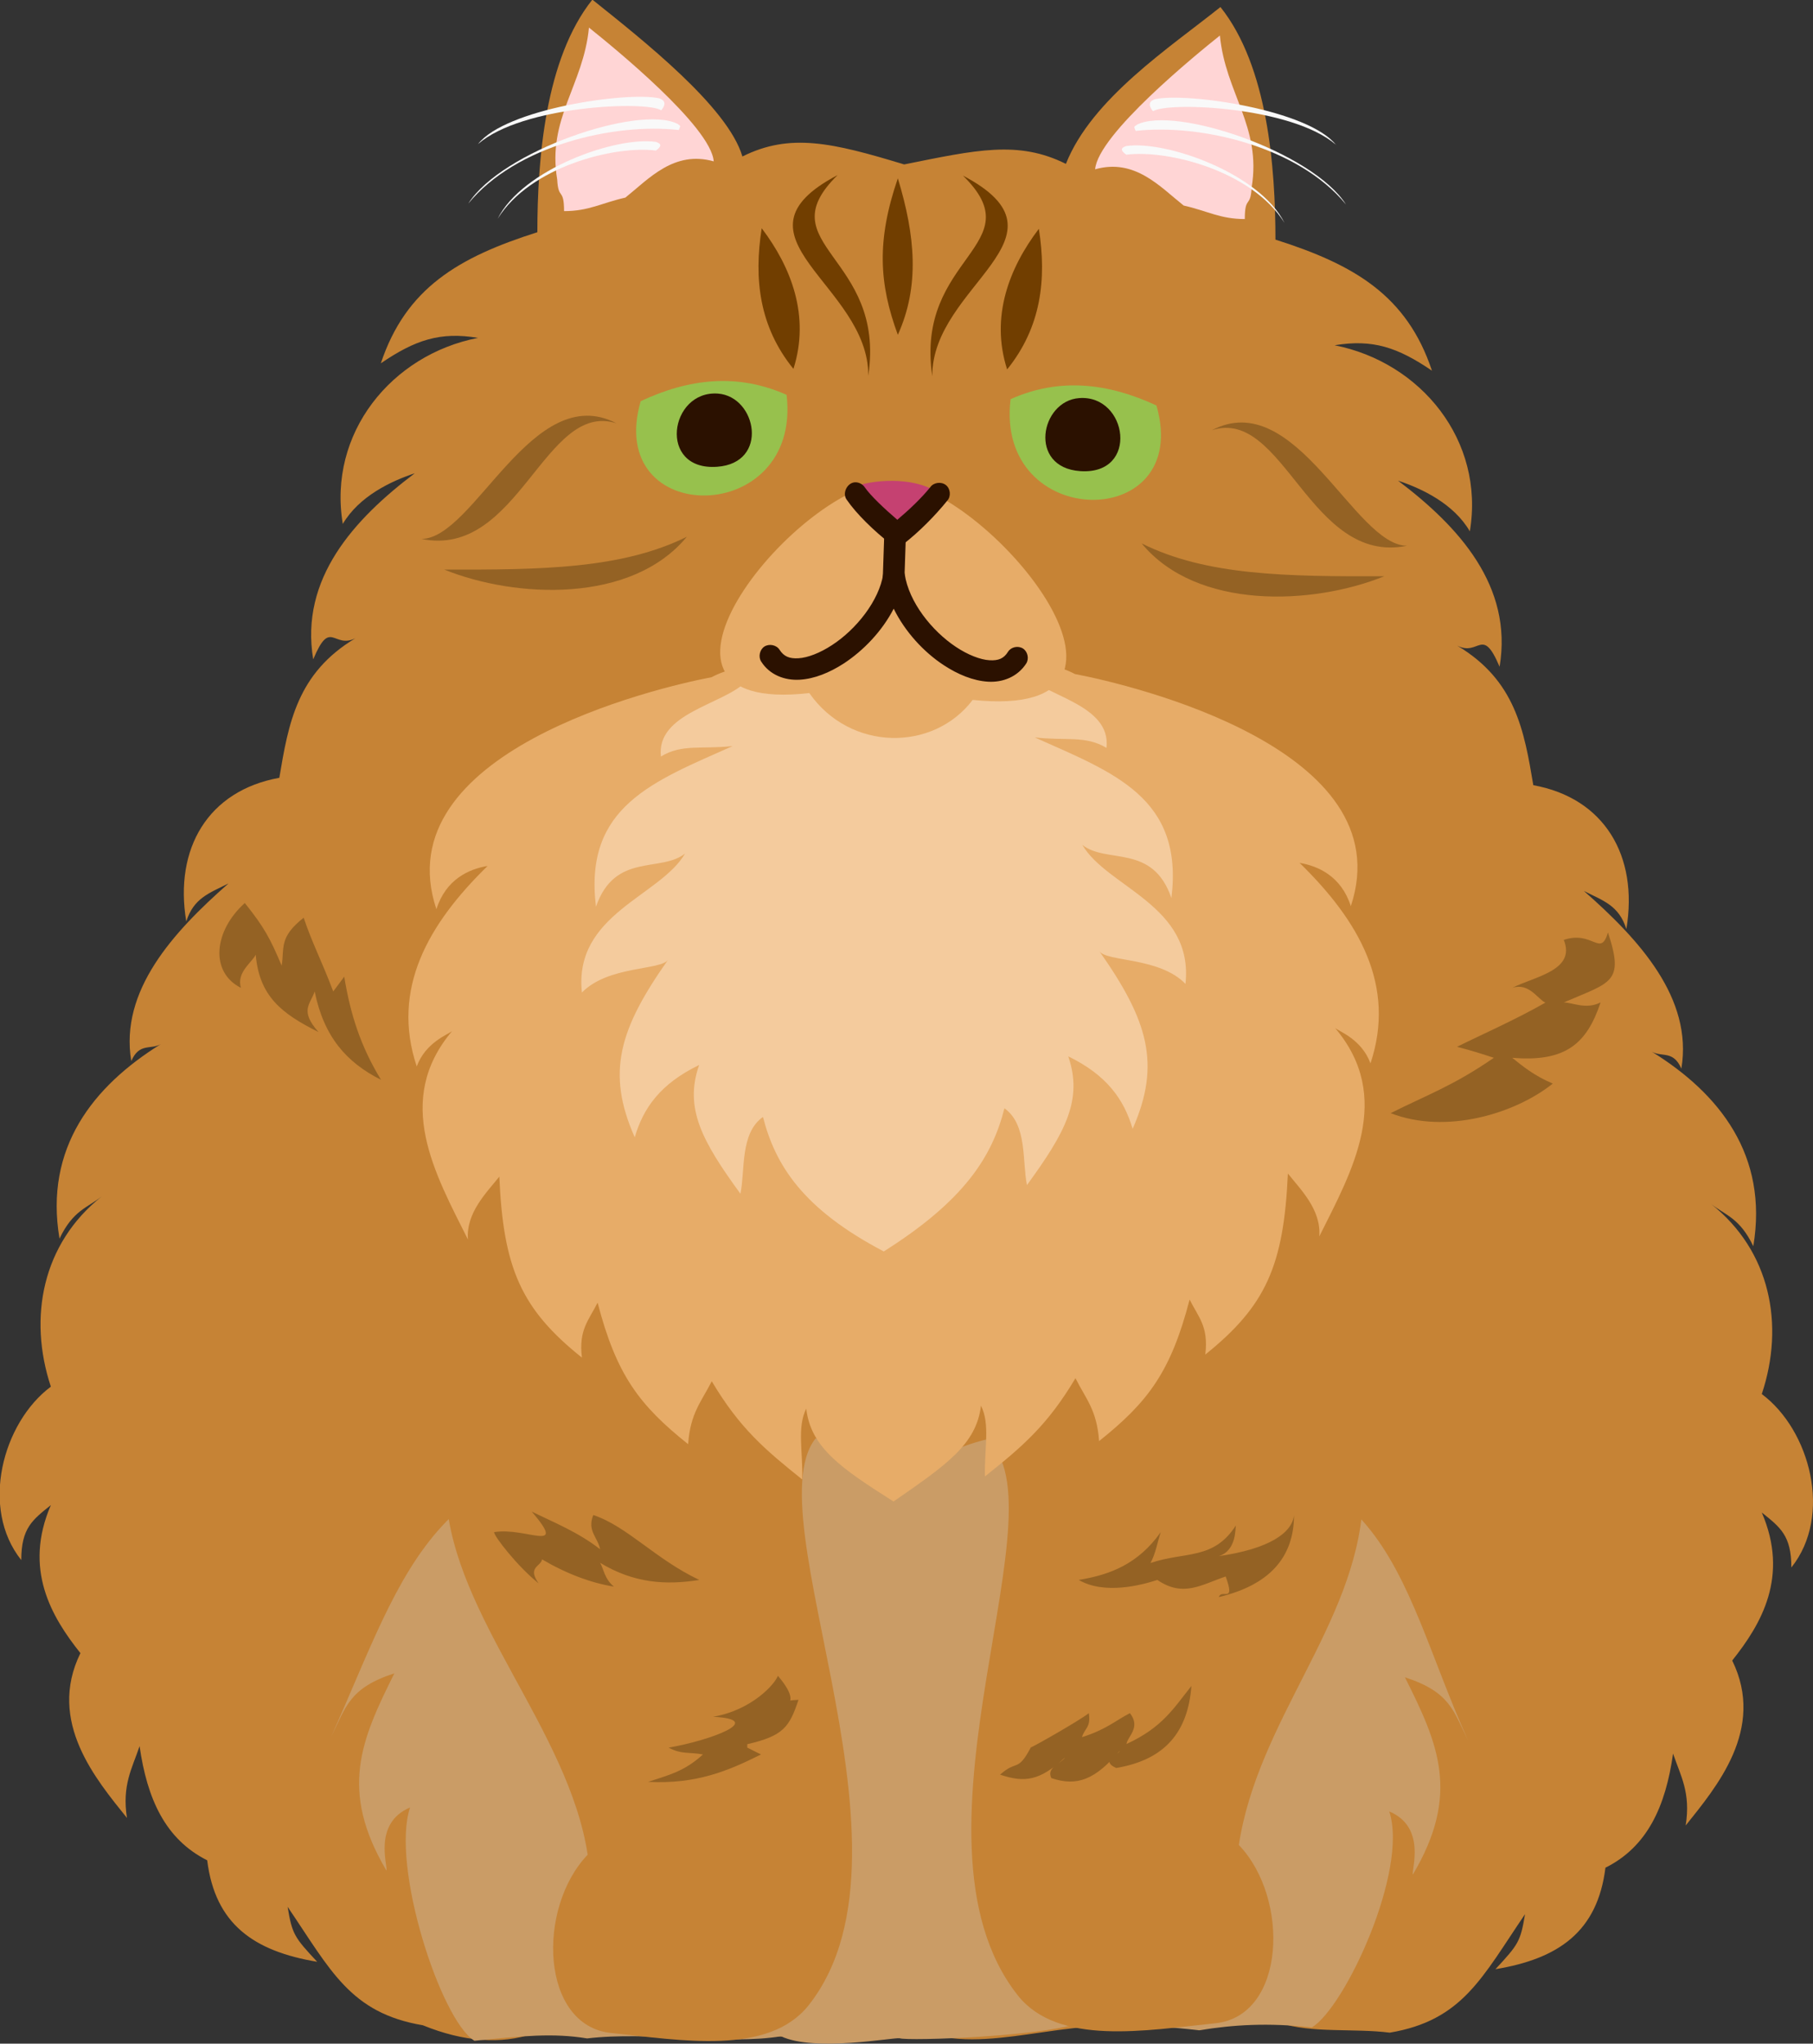 <?xml version="1.0" encoding="UTF-8"?>
<svg id="Layer_2" data-name="Layer 2" xmlns="http://www.w3.org/2000/svg" viewBox="0 0 100.54 113.35">
  <rect x="0" y="0" width="100.54" height="113.35" fill="#333333" stroke="none"/>
  <defs>
    <style>
      .cls-1 {
        fill: #f4cb9d;
      }

      .cls-1, .cls-2, .cls-3, .cls-4, .cls-5, .cls-6, .cls-7, .cls-8, .cls-9, .cls-10, .cls-11 {
        stroke-width: 0px;
      }

      .cls-2 {
        fill: #f9f9f9;
      }

      .cls-3 {
        fill: #2b1100;
      }

      .cls-4 {
        fill: #713e00;
      }

      .cls-5 {
        fill: #c54171;
      }

      .cls-6 {
        fill: #ca9c66;
      }

      .cls-7 {
        fill: #c68335;
      }

      .cls-8 {
        fill: #97c14d;
      }

      .cls-9 {
        fill: #946224;
      }

      .cls-10 {
        fill: #e7ac68;
      }

      .cls-11 {
        fill: #ffd5d5;
      }
    </style>
  </defs>
  <g id="Layer_1-2" data-name="Layer 1">
    <g>
      <path class="cls-7" d="M63.06,112.37c3.07,0,5.22-.3,7.91-.17,1.75.58,4.15.29,6.1.54,4.04-.68,5.12-3.07,7.5-6.57-.25,1.52-.37,1.68-1.64,3.05,3.5-.58,5.66-2.08,6.1-5.63,2.33-1.16,3.34-3.41,3.75-6.33.42,1.25.99,2.16.7,3.99,1.68-2.11,4.45-5.34,2.58-9.15,1.61-2.02,3.17-4.66,1.64-8.21,1.02.82,1.64,1.27,1.64,3.05,2.3-2.88,1.04-7.62-1.64-9.62,1.28-3.84.48-7.94-2.82-10.55.82.65,1.59.77,2.35,2.35.84-5.04-1.87-8.46-5.63-10.79.57.32,1.19-.09,1.64.94.65-3.9-2.33-7.15-5.4-9.85,1.07.54,1.94.8,2.35,2.11.68-4.07-1.23-7.27-5.16-7.98-.51-3.04-.99-5.81-4.22-7.74,1.23.62,1.38-1.12,2.35,1.17.75-4.48-2.27-7.78-5.63-10.32,1.33.44,3.09,1.28,3.98,2.81.84-5.04-2.72-9.38-7.5-10.32,2.11-.35,3.49.11,5.4,1.41-1.39-4.17-4.3-5.88-8.68-7.27,0-4-.43-9.62-3.05-12.9-2.81,2.25-7.14,5.08-8.57,8.7-2.64-1.32-4.99-.77-8.97.03-3.98-1.21-6.33-1.76-8.97-.44-.8-2.74-5.51-6.45-8.32-8.7-2.62,3.28-3.05,8.89-3.05,12.9-4.38,1.39-7.29,3.1-8.68,7.27,1.91-1.3,3.29-1.76,5.39-1.41-4.79.93-8.34,5.28-7.5,10.32.9-1.53,2.66-2.37,3.99-2.81-3.36,2.54-6.38,5.84-5.63,10.32.96-2.3,1.11-.56,2.34-1.17-3.23,1.93-3.71,4.7-4.22,7.74-3.94.71-5.84,3.91-5.16,7.97.41-1.3,1.27-1.57,2.34-2.11-3.07,2.7-6.04,5.95-5.39,9.85.45-1.03,1.07-.61,1.64-.94-3.75,2.33-6.47,5.75-5.62,10.79.75-1.57,1.53-1.7,2.34-2.34-3.29,2.61-4.09,6.71-2.82,10.55-2.68,2-3.94,6.74-1.64,9.62,0-1.78.62-2.23,1.64-3.05-1.53,3.55.03,6.19,1.64,8.21-1.87,3.81.9,7.04,2.58,9.14-.28-1.82.28-2.73.7-3.98.42,2.92,1.42,5.16,3.75,6.33.44,3.55,2.59,5.04,6.1,5.63-1.28-1.37-1.39-1.54-1.64-3.05,2.38,3.5,3.46,5.89,7.5,6.57,2.28.93,4.35,1.06,6.1.47,2.68-.13,4.67,0,7.74,0,4.89-.32,9.19,1.04,12.96-.5,3.77,1.94,7.9-.26,12.79.07h0Z"/>
      <path class="cls-6" d="M37.94,80.99c-13.86-1.51-15.45,6.17-19.57,15.32.82-1.63.98-2.68,3.5-3.5-1.84,3.69-3.08,6.47-.44,10.94.09-.24-.77-2.62,1.31-3.5-1.08,3.25,1.71,11.82,3.57,12.94,2.67-.27,4.37-.44,6.25-.13,3.42-.41,7.77.38,10.75-.12,1.86.88,6.19.06,6.58.11.39.17,8.5-.1,10.36-.98,2.99.5,2.84.14,6.25.54,1.88-.31,3.83-.43,6.25-.16,1.85-1.12,5.37-8.73,4.29-11.98,2.08.87,1.22,3.26,1.31,3.5,2.65-4.47,1.41-7.25-.44-10.94,2.52.82,2.69,1.87,3.5,3.5-4.12-9.15-4.32-17.59-19.82-15.32-4.62-3.18-8.45-1.03-11.83.77-3.38-2.01-7.21-4.16-11.83-.98h0Z"/>
      <path class="cls-7" d="M24.74,83.01c.41,6.65,6.79,12.93,7.85,19.86-2.84,2.96-2.62,9.49,1.31,9.89,3.83.39,8.72,1.28,10.95-1.55,7-8.87-4.04-28.88.97-31.96-6.15-3.86-16.41-2.01-21.09,3.76h0Z"/>
      <path class="cls-7" d="M75.57,83.45c-.41,6.65-5.81,11.95-6.87,18.88,2.84,2.96,2.61,9.49-1.31,9.89-3.83.39-8.71,1.28-10.95-1.55-7-8.88,3.05-27.9-1.96-30.97,5.86-3.06,17.38-.23,21.09,3.76h0Z"/>
      <path class="cls-4" d="M44,20.46c-1.9-2.34-2.2-5-1.76-7.8,1.64,2.16,2.69,4.87,1.76,7.8h0Z"/>
      <path class="cls-4" d="M48.15,20.84c1-6.66-5.66-7.25-1.7-11.13-6.46,3.4,1.74,6.08,1.7,11.13h0Z"/>
      <path class="cls-4" d="M49.79,9.89c-1.19,3.46-1.04,5.86,0,8.68,1.22-2.7.97-5.49,0-8.68h0Z"/>
      <path class="cls-4" d="M55.85,20.49c1.89-2.34,2.2-5,1.76-7.8-1.64,2.16-2.7,4.87-1.76,7.8h0Z"/>
      <path class="cls-4" d="M51.7,20.87c-.99-6.66,5.66-7.25,1.7-11.13,6.46,3.4-1.74,6.08-1.7,11.13h0Z"/>
      <path class="cls-9" d="M23.37,29.89c5.39,1.11,6.83-7.7,10.82-6.41-4.65-2.43-7.9,6.41-10.82,6.41h0Z"/>
      <path class="cls-9" d="M38.09,29.77c-3.06,3.71-9.47,3.43-13.46,1.82,5.42.02,9.87-.04,13.46-1.82h0Z"/>
      <path class="cls-9" d="M78.03,30.27c-5.39,1.11-6.83-7.7-10.82-6.41,4.65-2.44,7.9,6.41,10.82,6.41h0Z"/>
      <path class="cls-9" d="M63.31,30.14c3.06,3.71,9.48,3.43,13.46,1.82-5.42.02-9.87-.03-13.46-1.82h0Z"/>
      <path class="cls-11" d="M69.03,12.16c0-1.33.32-.6.38-1.76.56-3.38-1.46-5.24-1.76-8.43-1.3,1.04-6.76,5.48-6.92,7.42,2.2-.62,3.59.96,4.91,2.01,1.33.3,2.02.75,3.4.75h0Z"/>
      <path class="cls-11" d="M31.28,11.72c0-1.33-.32-.6-.38-1.76-.57-3.38,1.46-5.24,1.76-8.43,1.31,1.05,6.77,5.48,6.92,7.42-2.2-.62-3.59.96-4.9,2.01-1.33.3-2.02.75-3.4.75h0Z"/>
      <path class="cls-2" d="M63.04,6.92c2.12-1.08,9.75,1.51,11.6,4.42-2.65-3.23-8.09-4.48-11.66-4.08-.12-.27-.1-.21.07-.34h0Z"/>
      <path class="cls-2" d="M74.1,8.04c-2.46-2.14-9.35-2.41-10.16-1.87-.24-.29-.27-.55.12-.67,1.8-.38,8.51.59,10.03,2.54h0Z"/>
      <path class="cls-2" d="M62.46,8.1c2.22-.32,7.4,1.52,8.77,4.26-1.8-2.89-6.48-4.07-8.77-3.78-.31-.21-.34-.38,0-.48h0Z"/>
      <path class="cls-2" d="M37.57,6.87c-2.12-1.08-9.75,1.5-11.6,4.42,2.65-3.23,8.09-4.48,11.67-4.08.12-.27.1-.21-.07-.34h0Z"/>
      <path class="cls-2" d="M26.51,7.99c2.46-2.14,9.35-2.41,10.16-1.87.24-.29.27-.55-.13-.67-1.8-.38-8.51.59-10.03,2.54h0Z"/>
      <path class="cls-2" d="M36.37,7.87c-2.22-.32-7.4,1.52-8.77,4.26,1.8-2.89,6.48-4.07,8.77-3.78.31-.21.34-.38,0-.48h0Z"/>
      <path class="cls-10" d="M59.64,37.39c3.09.59,18.17,4.16,15.27,12.87-.53-1.66-1.81-2.23-2.84-2.4,3.31,3.23,5.36,6.83,3.93,11.12-.49-1.33-1.71-1.76-1.96-1.96,3.26,3.86.94,7.92-.88,11.56.12-1.48-1.04-2.61-1.74-3.49-.23,5.11-1.22,7.34-4.58,10.04.19-1.56-.38-2.07-.87-3.05-1.04,4-2.3,5.68-5.02,7.85-.12-1.73-.74-2.35-1.31-3.49-1.55,2.61-2.95,3.8-5.02,5.45-.04-1.54.3-2.89-.22-3.93-.25,2.16-1.95,3.31-4.85,5.32-2.9-1.84-4.59-2.99-4.84-5.15-.52,1.04-.18,2.39-.22,3.93-2.06-1.65-3.47-2.84-5.02-5.45-.57,1.13-1.19,1.76-1.31,3.49-2.72-2.17-3.98-3.85-5.02-7.85-.49.98-1.06,1.5-.87,3.05-3.36-2.69-4.36-4.93-4.58-10.04-.7.88-1.86,2.01-1.74,3.49-1.82-3.64-4.14-7.7-.88-11.56-.25.2-1.47.63-1.96,1.96-1.43-4.29.62-7.89,3.93-11.12-1.03.17-2.31.73-2.84,2.4-2.9-8.71,12.17-12.28,15.26-12.87,3.69-1.95,7.16,2.09,10.08.57,2.92,1.35,6.4-2.69,10.08-.74h0Z"/>
      <path class="cls-1" d="M41.36,37.82c-1.3,1.28-4.97,1.73-4.71,4.14,1.16-.71,2.25-.39,3.98-.58-4.39,1.96-8.27,3.34-7.58,8.91,1.05-3.03,3.59-1.87,4.94-2.95-1.37,2.37-6.19,3.36-5.72,7.71,1.46-1.5,4.38-1.22,4.78-1.82-2.7,3.83-3.45,6.25-1.85,9.85.47-1.62,1.42-2.97,3.57-4.01-.84,2.41.18,4.24,2.29,7.14.27-1.32-.03-3.35,1.25-4.26.68,2.65,2.19,5.1,6.7,7.46,4.5-2.84,6.02-5.29,6.69-7.94,1.28.91.98,2.95,1.25,4.26,2.11-2.9,3.12-4.72,2.29-7.14,2.14,1.04,3.09,2.39,3.57,4.02,1.59-3.6.85-6.02-1.85-9.86.4.61,3.33.32,4.78,1.82.47-4.36-4.35-5.35-5.72-7.71,1.35,1.08,3.9-.09,4.94,2.95.69-5.57-3.19-6.95-7.58-8.91,1.73.2,2.81-.12,3.98.58.27-2.41-3.4-2.86-4.7-4.15-3.32.56-5.94.97-7.65,1.33-1.71.12-4.34-.29-7.65-.85h0Z"/>
      <path class="cls-10" d="M49.52,26.71c-5.08-.12-15.91,13.02-4.64,11.73,2.27,3.25,6.88,3.26,9.06.38,11.71,1.22.66-11.99-4.42-12.11h0Z"/>
      <path class="cls-5" d="M47.27,27.02c-.14.56,2.22,2.19,2.39,2.25,1.34-.15,1.65-1.25,2.26-2.01-1.38-.84-3.55-.66-4.65-.23h0Z"/>
      <path class="cls-8" d="M56.04,22.14c2.73-1.22,5.42-.89,8.09.35,2.04,7.06-8.97,7.01-8.09-.35h0Z"/>
      <path class="cls-3" d="M59.85,22.08c-2.16.15-2.85,3.85.05,4.05,3.3.23,2.64-4.25-.05-4.05h0Z"/>
      <path class="cls-3" d="M47.44,26.75c-.45,0-.75.6-.49.96.54.79,1.51,1.73,2.43,2.45.21.16.53.16.74,0,.85-.66,1.74-1.56,2.41-2.39.22-.24.18-.67-.08-.87-.26-.2-.68-.14-.86.12-.5.62-1.18,1.26-1.83,1.81-.71-.61-1.48-1.33-1.81-1.81-.11-.16-.31-.27-.51-.27h0Z"/>
      <path class="cls-3" d="M49.65,29.23c-.32,0-.61.28-.62.6l-.07,2.1c-.04.33.25.66.58.67.33.01.64-.31.62-.64l.07-2.1c.02-.32-.26-.62-.58-.64h0Z"/>
      <path class="cls-3" d="M49.52,31.33c-.27.02-.5.24-.54.51-.23,1.48-1.5,3.07-2.84,3.94-.67.44-1.35.7-1.86.73-.51.03-.81-.1-1.05-.47-.17-.27-.57-.35-.84-.18-.26.17-.35.57-.18.83.47.75,1.32,1.06,2.14,1.01.82-.05,1.65-.39,2.44-.9,1.1-.72,2.13-1.8,2.77-3.04.63,1.28,1.66,2.4,2.77,3.13.79.52,1.64.87,2.46.92.82.05,1.64-.27,2.12-1.01.17-.27.08-.66-.18-.83-.27-.17-.66-.09-.83.18-.23.37-.52.5-1.03.47-.51-.03-1.2-.3-1.86-.74-1.34-.89-2.61-2.49-2.84-4.04-.05-.3-.34-.53-.63-.51h0Z"/>
      <path class="cls-8" d="M43.62,21.9c-2.73-1.22-5.42-.9-8.09.35-2.04,7.06,8.96,7.01,8.09-.35h0Z"/>
      <path class="cls-3" d="M39.81,21.83c2.16.16,2.86,3.86-.05,4.06-3.3.23-2.64-4.25.05-4.06h0Z"/>
      <path class="cls-9" d="M27.4,84.98c-.02.2,1.29,1.9,2.47,2.84-.65-.91.13-.93.19-1.33,1.36.8,2.73,1.31,3.98,1.51-.53-.45-.56-.98-.76-1.32,1.86,1.13,3.64,1.25,5.5.95-2.45-1.16-3.99-2.97-5.88-3.6-.35.89.25,1.23.38,1.9-1.22-.96-2.68-1.54-3.79-2.09,2.02,2.37-.32.84-2.09,1.14h0Z"/>
      <path class="cls-9" d="M43.14,92.94c-.16.46-1.44,1.91-3.6,2.28,3,.15-.18,1.32-2.46,1.71.7.39,1.21.24,1.9.38-1.03.95-1.93,1.15-3.04,1.52,2.68.14,4.46-.62,6.26-1.52l-.76-.38v-.19c2.01-.46,2.34-.96,2.84-2.46-2.38.1.88,1.03-1.14-1.33h0Z"/>
      <path class="cls-9" d="M71.76,84.03c-.1,1-1.4,1.88-4.17,2.28,1.02-.32.9-1.62.95-1.71-1.24,1.94-2.81,1.44-4.74,2.09.29-.53.38-1.14.57-1.71-1.25,1.76-2.79,2.36-4.55,2.65,1.43.83,3.48.29,4.36,0,1.45.99,2.46.25,3.79-.19.56,1.53-.22.66-.38,1.14,2.75-.65,4.17-2.16,4.17-4.55h0Z"/>
      <path class="cls-9" d="M57.16,96.92c.08,0,2.74-1.51,3.22-1.9.13.78-.24.85-.38,1.33,1.35-.42,1.87-.93,2.66-1.33.63.8-.15,1.31-.19,1.71,1.99-.92,2.59-1.95,3.6-3.22-.19,2.52-1.43,4.09-4.17,4.55-.92-.41.15-.73.19-.95-1.34,1.58-2.35,2-3.79,1.51-.28-.6.53-.79.76-1.14-1.39,1.29-2.23,1.41-3.6.95.95-.85.96-.1,1.71-1.52h0Z"/>
      <path class="cls-9" d="M86.72,52.13c.68,1.69-1.58,2.02-2.86,2.66.94-.3,1.4.62,1.84.82-1.68.96-3.6,1.8-4.9,2.45.78.2,1.5.43,2.04.61-2.24,1.55-3.71,2.06-5.72,3.07,3.07,1.2,6.92.02,8.99-1.64-1.04-.44-1.65-.95-2.25-1.43,2.97.25,4.14-.79,4.9-3.07-.82.41-1.55,0-2.04,0,2.61-1.13,3.38-1.08,2.45-3.88-.42,1.4-.83-.13-2.45.41h0Z"/>
      <path class="cls-9" d="M13.57,50.09c-1.72,1.55-1.94,3.83-.21,4.7-.26-.87.64-1.43.82-1.84.2,2.29,1.41,3.26,3.48,4.29-1.06-1.2-.45-1.53-.21-2.25.51,2.51,1.76,3.94,3.68,4.9-1.13-1.85-1.7-3.63-2.04-5.72l-.61.82c-.65-1.72-1.16-2.66-1.64-4.09-1.38,1.09-1.06,1.66-1.22,2.66-.63-1.49-.95-2.11-2.04-3.47h0Z"/>
    </g>
  </g>
</svg>